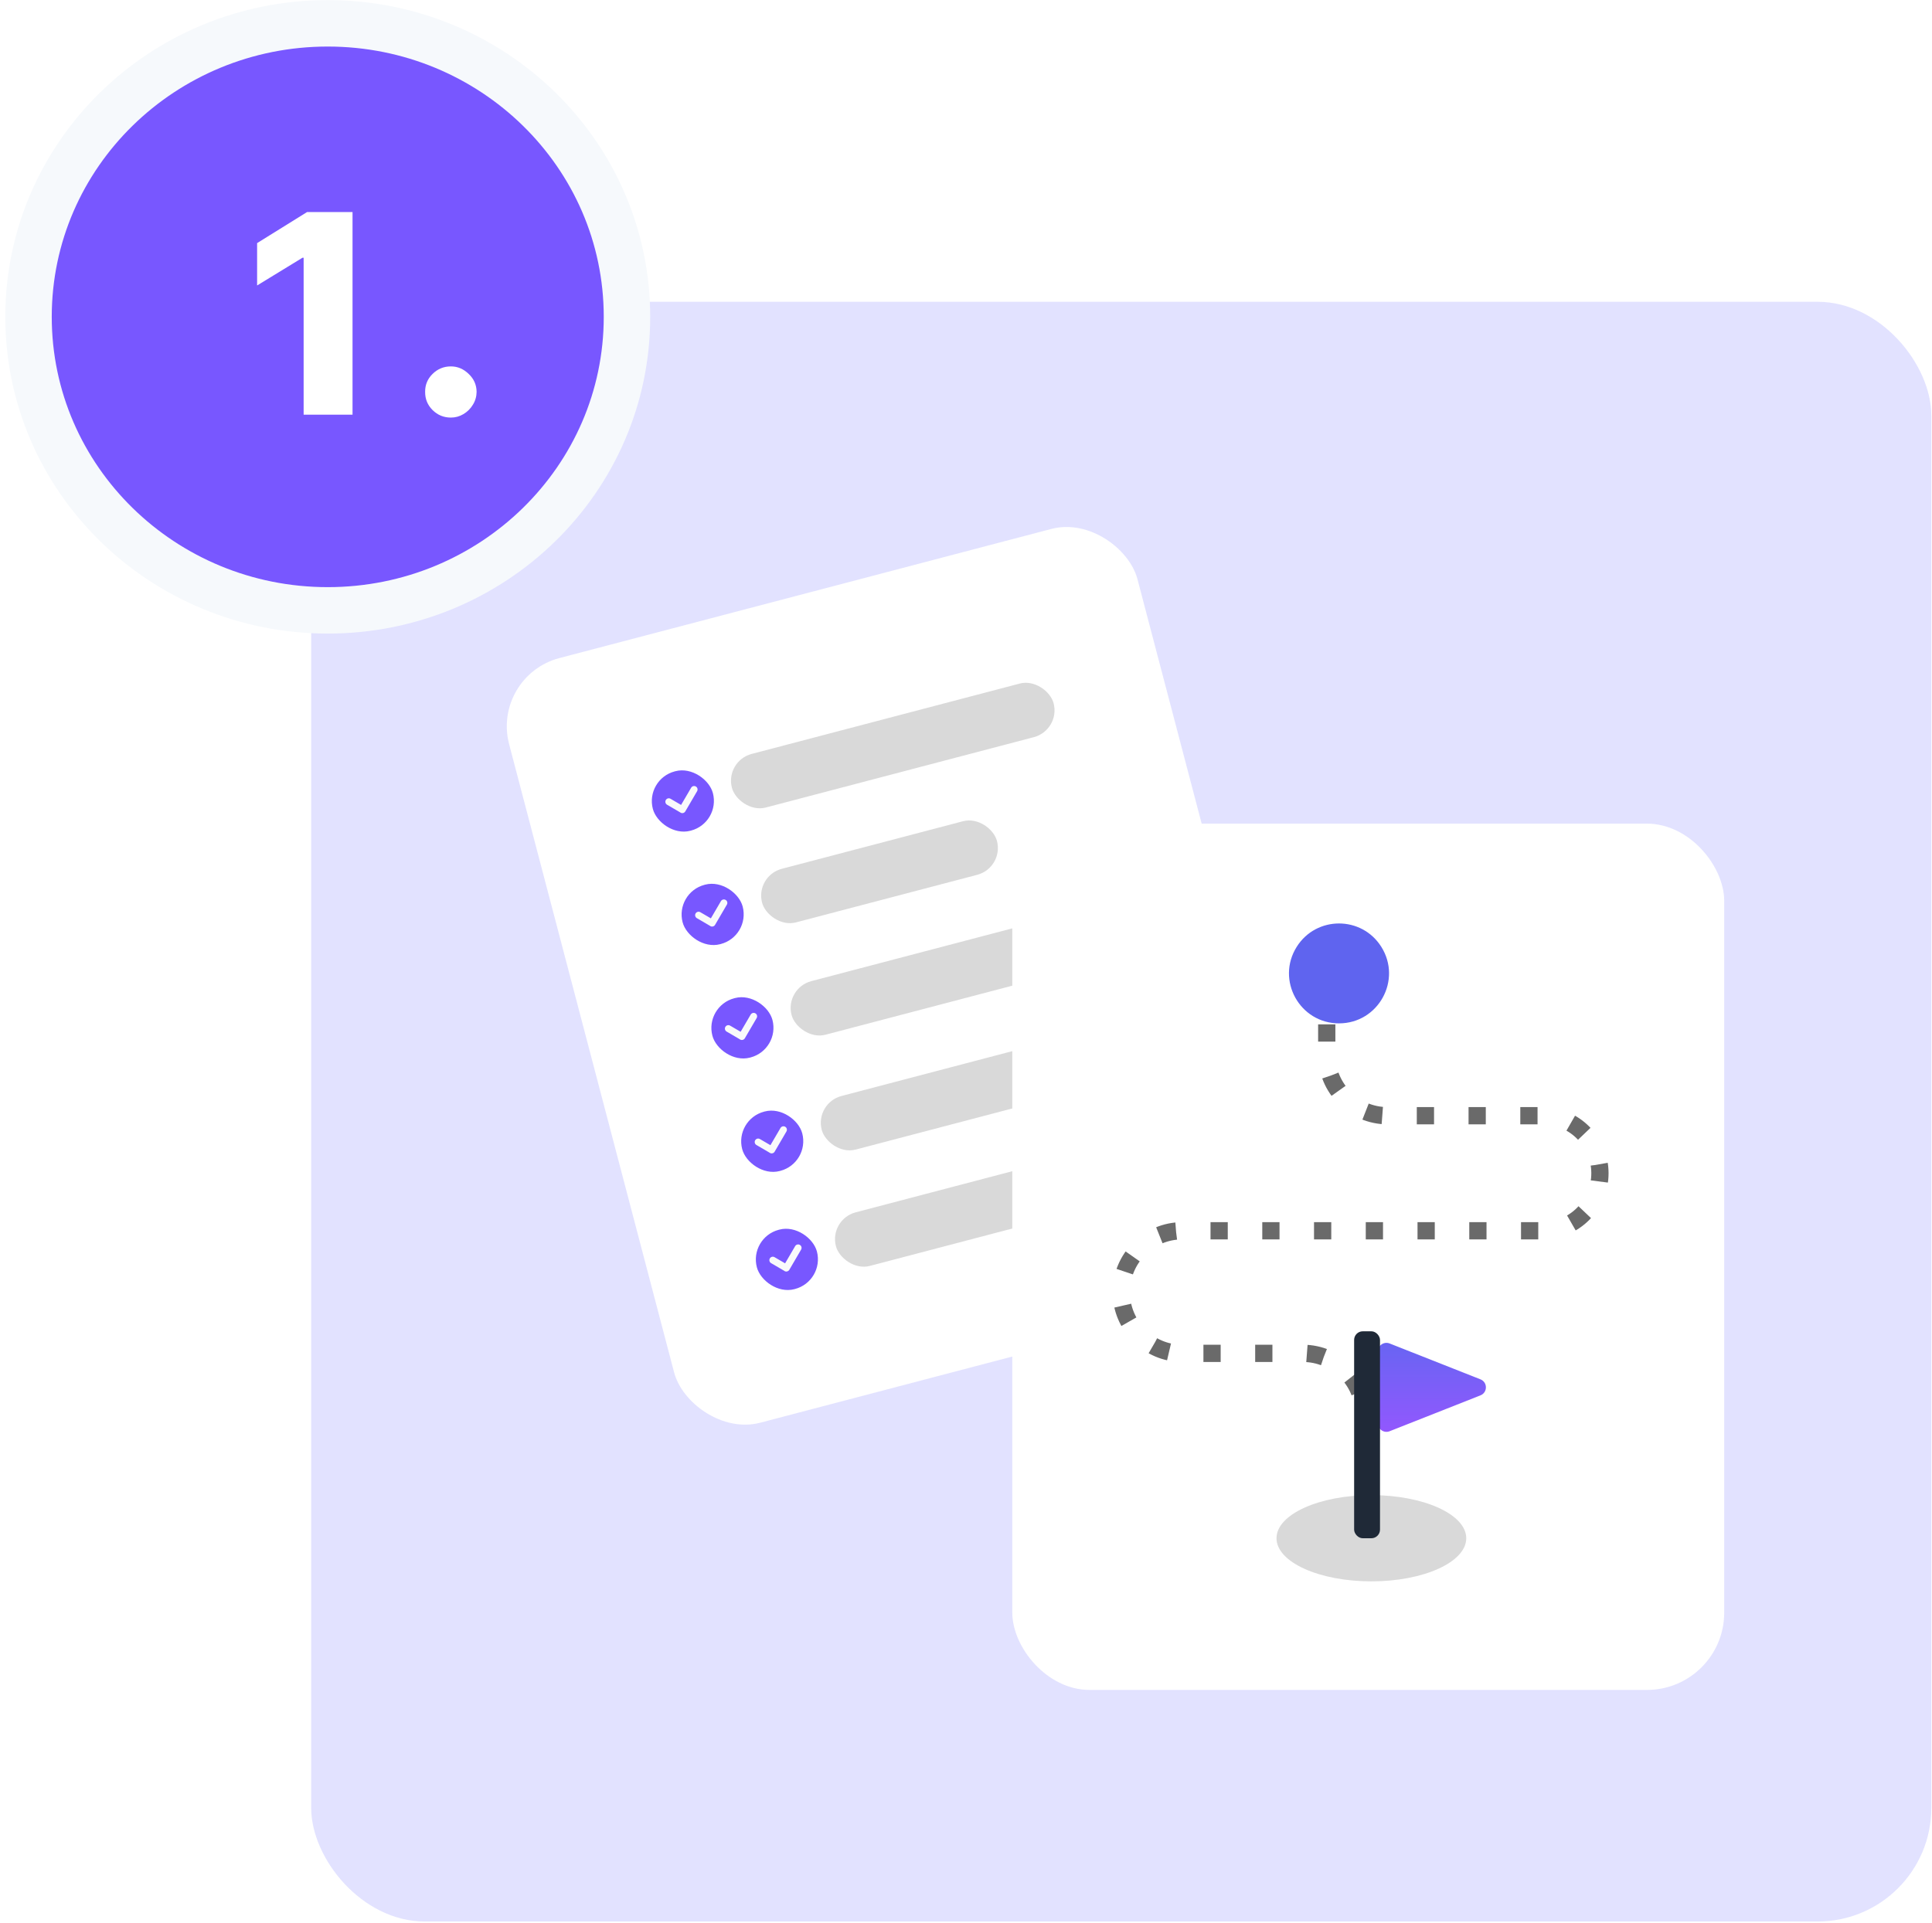 <svg viewBox="0 0 224 223" fill="none" xmlns="http://www.w3.org/2000/svg">
    <rect x="36.079" y="35" width="187.842" height="187.842" rx="13.182" fill="#DADAFF" fill-opacity="0.8"/>
    <rect x="56.951" y="78.394" width="75.323" height="91.683" rx="8.18" transform="rotate(-14.712 56.951 78.394)" fill="white"/>
    <rect x="74.787" y="90.363" width="7.2" height="7.12" rx="3.56" transform="rotate(-14.712 74.787 90.363)" fill="#7857FF"/>
    <path fill-rule="evenodd" clip-rule="evenodd" d="M80.823 91.758C80.934 91.567 80.87 91.323 80.679 91.211C80.488 91.1 80.243 91.164 80.132 91.355L78.967 93.35L77.744 92.635C77.553 92.524 77.308 92.588 77.197 92.779C77.085 92.969 77.15 93.215 77.34 93.326L78.854 94.21C78.87 94.223 78.888 94.235 78.906 94.246C79.097 94.358 79.342 94.293 79.453 94.103L80.823 91.758Z" fill="#F9FAFB"/>
    <rect x="84.042" y="88.25" width="38.565" height="6.428" rx="3.214" transform="rotate(-14.712 84.042 88.25)" fill="#D9D9D9"/>
    <rect x="78.24" y="103.518" width="7.2" height="7.12" rx="3.56" transform="rotate(-14.712 78.24 103.518)" fill="#7857FF"/>
    <path fill-rule="evenodd" clip-rule="evenodd" d="M84.275 104.913C84.387 104.722 84.323 104.477 84.132 104.365C83.941 104.254 83.696 104.318 83.585 104.509L82.42 106.504L81.197 105.789C81.006 105.678 80.761 105.742 80.65 105.933C80.538 106.124 80.603 106.369 80.793 106.48L82.305 107.363C82.322 107.377 82.34 107.389 82.359 107.401C82.55 107.512 82.795 107.448 82.906 107.257L84.275 104.913Z" fill="#F9FAFB"/>
    <rect x="87.539" y="101.572" width="28.159" height="6.428" rx="3.214" transform="rotate(-14.712 87.539 101.572)" fill="#D9D9D9"/>
    <rect x="81.692" y="116.672" width="7.2" height="7.12" rx="3.56" transform="rotate(-14.712 81.692 116.672)" fill="#7857FF"/>
    <path fill-rule="evenodd" clip-rule="evenodd" d="M87.728 118.067C87.839 117.876 87.775 117.631 87.584 117.52C87.394 117.408 87.148 117.473 87.037 117.663L85.872 119.658L84.649 118.944C84.458 118.832 84.213 118.897 84.102 119.087C83.99 119.278 84.055 119.523 84.246 119.634L85.759 120.519C85.775 120.532 85.793 120.544 85.811 120.555C86.002 120.666 86.247 120.602 86.359 120.411L87.728 118.067Z" fill="#F9FAFB"/>
    <rect x="90.959" y="114.6" width="35.198" height="6.428" rx="3.214" transform="rotate(-14.712 90.959 114.6)" fill="#D9D9D9"/>
    <rect x="85.147" y="129.824" width="7.2" height="7.12" rx="3.56" transform="rotate(-14.712 85.147 129.824)" fill="#7857FF"/>
    <path fill-rule="evenodd" clip-rule="evenodd" d="M91.182 131.219C91.293 131.028 91.229 130.783 91.038 130.672C90.848 130.561 90.603 130.625 90.491 130.816L89.326 132.81L88.103 132.096C87.912 131.985 87.667 132.049 87.556 132.24C87.445 132.43 87.509 132.675 87.7 132.787L89.213 133.671C89.229 133.684 89.247 133.696 89.266 133.707C89.456 133.819 89.701 133.754 89.813 133.564L91.182 131.219Z" fill="#F9FAFB"/>
    <rect x="94.456" y="127.92" width="35.198" height="6.428" rx="3.214" transform="rotate(-14.712 94.456 127.92)" fill="#D9D9D9"/>
    <rect x="86.847" y="143.525" width="7.2" height="7.12" rx="3.56" transform="rotate(-14.712 86.847 143.525)" fill="#7857FF"/>
    <path fill-rule="evenodd" clip-rule="evenodd" d="M92.882 144.921C92.993 144.73 92.929 144.485 92.738 144.373C92.547 144.262 92.302 144.326 92.191 144.517L91.026 146.511L89.804 145.798C89.613 145.686 89.368 145.751 89.257 145.941C89.145 146.132 89.21 146.377 89.4 146.488L90.91 147.37C90.927 147.384 90.945 147.397 90.965 147.409C91.147 147.515 91.379 147.461 91.496 147.29C91.503 147.281 91.509 147.271 91.515 147.26C91.519 147.255 91.522 147.249 91.525 147.244L92.882 144.921Z" fill="#F9FAFB"/>
    <rect x="96.102" y="141.412" width="37.035" height="6.428" rx="3.214" transform="rotate(-14.712 96.102 141.412)" fill="#D9D9D9"/>
    <g filter="url(#filter0_d_3307_1173)">
        <rect x="117.367" y="91.123" width="82.542" height="100.469" rx="8.964" fill="white"/>
        <path d="M158.117 169V159.625C158.117 155.721 154.952 152.556 151.048 152.556H137.069C133.165 152.556 130 149.353 130 145.449V145.449C130 141.544 133.165 138.342 137.069 138.342H178.829C182.513 138.342 185.5 135.355 185.5 131.671V131.671C185.5 127.986 182.513 124.999 178.829 124.999L160.895 125C156.991 125 153.826 121.835 153.826 117.93V109" stroke="#6A6A6A" stroke-width="2" stroke-dasharray="2 4"/>
        <path d="M150.345 105.408C152.618 101.8 157.877 101.8 160.149 105.408C162.579 109.266 159.806 114.288 155.247 114.288C150.688 114.288 147.916 109.266 150.345 105.408Z" fill="#5F64EF"/>
        <ellipse cx="159" cy="174" rx="11" ry="5" fill="#D9D9D9"/>
        <path d="M171.646 155.57C172.489 155.903 172.489 157.097 171.646 157.43L161.117 161.589C160.461 161.848 159.75 161.365 159.75 160.659L159.75 152.341C159.75 151.635 160.461 151.152 161.117 151.411L171.646 155.57Z" fill="url(#paint0_linear_3307_1173)"/>
        <rect x="157" y="150" width="3" height="24" rx="1" fill="#1F2937"/>
    </g>
    <path d="M38 70.785C57.108 70.785 72.693 55.597 72.693 36.745C72.693 17.893 57.108 2.705 38 2.705C18.892 2.705 3.307 17.893 3.307 36.745C3.307 55.597 18.892 70.785 38 70.785Z" fill="#7857FF" stroke="#F6F9FC" stroke-width="5.386"/>
    <path d="M40.873 24.591V48.094H35.204V29.893H35.066L29.81 33.106V28.194L35.605 24.591H40.873ZM52.275 48.427C51.448 48.427 50.74 48.136 50.151 47.554C49.57 46.973 49.283 46.269 49.291 45.443C49.283 44.632 49.57 43.939 50.151 43.366C50.74 42.784 51.448 42.493 52.275 42.493C53.055 42.493 53.743 42.784 54.34 43.366C54.945 43.939 55.251 44.632 55.258 45.443C55.251 45.994 55.105 46.495 54.822 46.946C54.547 47.398 54.183 47.757 53.732 48.025C53.288 48.293 52.802 48.427 52.275 48.427Z" fill="white"/>
    <defs>
        <filter id="filter0_d_3307_1173" x="96.495" y="74.646" width="124.285" height="142.211" filterUnits="userSpaceOnUse" color-interpolation-filters="sRGB">
            <feFlood flood-opacity="0" result="BackgroundImageFix"/>
            <feColorMatrix in="SourceAlpha" type="matrix" values="0 0 0 0 0 0 0 0 0 0 0 0 0 0 0 0 0 0 127 0" result="hardAlpha"/>
            <feOffset dy="4.394"/>
            <feGaussianBlur stdDeviation="10.436"/>
            <feComposite in2="hardAlpha" operator="out"/>
            <feColorMatrix type="matrix" values="0 0 0 0 0 0 0 0 0 0 0 0 0 0 0 0 0 0 0.25 0"/>
            <feBlend mode="normal" in2="BackgroundImageFix" result="effect1_dropShadow_3307_1173"/>
            <feBlend mode="normal" in="SourceGraphic" in2="effect1_dropShadow_3307_1173" result="shape"/>
        </filter>
        <linearGradient id="paint0_linear_3307_1173" x1="170.106" y1="150" x2="170.106" y2="163" gradientUnits="userSpaceOnUse">
            <stop stop-color="#6366F1"/>
            <stop offset="1" stop-color="#9756FF"/>
        </linearGradient>
    </defs>
</svg>